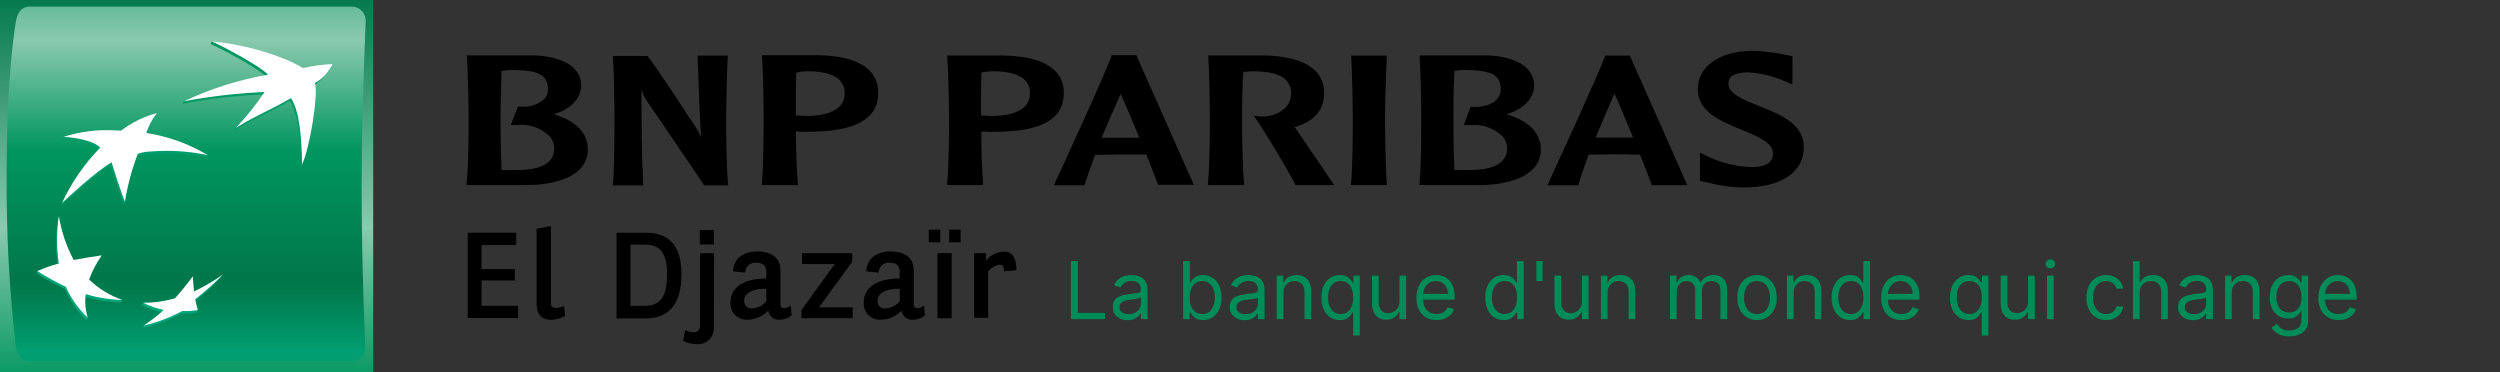 <svg width="376" height="56" viewBox="0 0 376 56" fill="none" xmlns="http://www.w3.org/2000/svg">
<rect x="0" y="0" width="376" height="56" fill="#333333" stroke="none"/>
<g clip-path="url(#clip0_39_104)">
<path d="M56.13 0H0V56.13H56.13V0Z" fill="url(#paint0_linear_39_104)"/>
<path d="M54.39 28.39C54.39 40.11 54.93 52.1 54.93 52.1C54.96 52.38 54.93 52.663 54.843 52.93C54.755 53.197 54.613 53.444 54.424 53.652C54.235 53.861 54.005 54.027 53.747 54.14C53.49 54.254 53.211 54.312 52.93 54.31H4.38C3.29 54.31 2.54 53.31 2.38 52.1C1.39 43.506 0.929 34.86 1 26.21C1 10.56 2.4 3.21 2.4 3.21C2.58 1.91 3.3 1 4.38 1H53C53.277 1.011 53.549 1.078 53.801 1.196C54.052 1.314 54.277 1.48 54.463 1.686C54.649 1.892 54.793 2.132 54.885 2.394C54.977 2.656 55.016 2.933 55 3.21C55 3.21 54.39 16.67 54.39 28.39Z" fill="url(#paint1_linear_39_104)"/>
<path d="M43.58 15.16C40.11 17.16 39.05 17.36 35.28 19.62L35.46 19.2C36.978 17.652 38.363 15.98 39.6 14.2C35.528 14.374 31.474 14.842 27.47 15.6V15.6L27.66 15.21C31.643 13.498 35.826 12.295 40.11 11.63C39.35 10.57 33.2 7.24 31.66 6.63L31.84 6.24C36.579 6.878 41.167 8.355 45.39 10.6C46.839 10.248 48.32 10.046 49.81 10C49.81 10 49.5 11.27 47.2 12.85C47.77 14.38 46.4 22.85 45.27 25.09C45.21 21.56 44.9 17.1 43.58 15.16Z" fill="url(#paint2_linear_39_104)"/>
<path d="M18.22 45.5L18.4 45.11C16.56 44.39 14.71 43.83 13.22 42.42C13.681 41.135 14.314 39.917 15.1 38.8V38.8L15.28 38.4C13.7 38.64 12.28 39.22 10.89 39.49C9.81 37.59 9.39 34.99 8.89 32.49L8.71 32.88C8.355 35.23 8.355 37.62 8.71 39.97V39.97C7.676 40.159 6.654 40.409 5.65 40.72L5.47 41.11C6.856 41.989 8.295 42.781 9.78 43.48V43.48C10.539 45.234 11.633 46.824 13 48.16L13.18 47.77C12.819 46.757 12.656 45.684 12.7 44.61V44.61C14.491 45.156 16.348 45.456 18.22 45.5V45.5Z" fill="url(#paint3_linear_39_104)"/>
<path d="M23.34 17.31C22.809 18.291 22.361 19.315 22 20.37H21.86C25.141 20.837 28.325 21.83 31.29 23.31L31.11 23.7C28.31 23.116 25.442 22.93 22.59 23.15V23.15C21.907 23.161 21.231 23.286 20.59 23.52C19.762 25.72 19.176 28.003 18.84 30.33L18.66 30.72C17.84 28.72 16.66 24.81 16.66 24.81C14.4 26.02 9.19 30.91 9.19 30.91C10.639 27.818 12.604 24.994 15 22.56V22.56C14 21.56 11.38 21.04 9.47 20.96L9.65 20.57C11.389 20.222 13.156 20.031 14.93 20V20C15.98 19.958 17.032 19.974 18.08 20.05V20.05C19.643 18.81 21.428 17.88 23.34 17.31V17.31Z" fill="url(#paint4_linear_39_104)"/>
<path d="M28.84 41.94C27.93 43.17 27.16 44.14 26.16 45.26C24.639 45.526 23.092 45.616 21.55 45.53L21.37 45.92C22.351 46.423 23.398 46.787 24.48 47V47C23.579 47.718 22.626 48.37 21.63 48.95L21.45 49.34C23.468 48.889 25.414 48.158 27.23 47.17V47.17C28.014 47.203 28.799 47.146 29.57 47V47L29.75 46.61C29.64 46.21 29.29 45.97 29.18 45.42C30.641 44.266 32.021 43.013 33.31 41.67V41.67L33.5 41.28C32.077 42.374 30.573 43.356 29 44.22V44.22C28.93 43.45 28.88 42.8 28.84 41.94Z" fill="url(#paint5_linear_39_104)"/>
<path d="M43.76 14.76C40.3 16.76 39.24 16.97 35.47 19.22C37.065 17.559 38.507 15.759 39.78 13.84C35.711 14.011 31.66 14.479 27.66 15.24V15.24C31.669 13.331 35.923 11.985 40.3 11.24C39.54 10.19 33.38 6.85 31.85 6.24C36.73 6.62 42.69 8.44 45.58 10.24C47.03 9.895 48.51 9.694 50 9.64V9.64C49.468 10.859 48.537 11.861 47.36 12.48V12.48C47.94 14.02 46.56 22.48 45.43 24.72C45.4 21.17 45.09 16.7 43.76 14.76Z" fill="white"/>
<path d="M18.4 45.11C16.532 44.458 14.827 43.411 13.4 42.04C13.867 40.752 14.503 39.532 15.29 38.41V38.41C13.67 38.65 12.48 38.83 11.08 39.1C9.987 37.045 9.234 34.826 8.85 32.53V32.53C8.496 34.883 8.496 37.277 8.85 39.63V39.63C7.741 39.92 6.657 40.302 5.61 40.77V40.77C6.991 41.643 8.424 42.431 9.9 43.13V43.13C10.683 44.88 11.801 46.459 13.19 47.78V47.78C12.845 46.63 12.742 45.421 12.89 44.23V44.23C14.678 44.772 16.532 45.068 18.4 45.11V45.11Z" fill="white"/>
<path d="M23.58 17C22.908 17.916 22.376 18.927 22 20V20C25.27 20.5 28.412 21.631 31.25 23.33V23.33C28.451 22.741 25.582 22.556 22.73 22.78V22.78C22.049 22.791 21.374 22.909 20.73 23.13V23.13C19.833 25.455 19.182 27.869 18.79 30.33V30.33C17.97 28.33 16.79 24.42 16.79 24.42C14.53 25.63 9.32 30.53 9.32 30.53C10.752 27.44 12.704 24.619 15.09 22.19V22.19C14.09 21.19 11.47 20.67 9.55 20.59C11.335 20.019 13.188 19.683 15.06 19.59V19.59C16.11 19.552 17.162 19.572 18.21 19.65V19.65C19.814 18.432 21.637 17.532 23.58 17V17Z" fill="white"/>
<path d="M29 41.55C28.16 42.702 27.262 43.81 26.31 44.87V44.87C24.754 45.324 23.14 45.547 21.52 45.53V45.53C22.502 46.032 23.548 46.396 24.63 46.61V46.61C23.701 47.477 22.697 48.26 21.63 48.95V48.95C23.649 48.496 25.594 47.762 27.41 46.77V46.77C28.196 46.811 28.984 46.764 29.76 46.63C29.592 46.096 29.459 45.551 29.36 45V45C30.825 43.866 32.209 42.629 33.5 41.3V41.3C32.139 42.271 30.693 43.118 29.18 43.83V43.83C29.1 43.06 29.06 42.41 29 41.55Z" fill="white"/>
<path d="M70.24 8.54C70.36 10.54 70.48 15.74 70.48 17.63C70.48 19.52 70.48 25.17 70.17 27.63V27.83H79.24C83.7 27.83 88.41 26.44 88.41 22.48C88.41 20 86.62 18.17 83.26 17.17C85.75 16.5 87.41 14.8 87.41 12.86C87.41 9.63 83.7 8.41 80.21 8.33H70.21L70.24 8.54ZM77.24 10.54C81.02 10.54 82.41 11.34 82.41 13.4C82.423 13.932 82.242 14.451 81.9 14.86C81.378 15.332 80.756 15.68 80.081 15.877C79.405 16.075 78.694 16.117 78 16H77.91L76.82 18.8H77.88C78.764 18.715 79.655 18.826 80.49 19.127C81.326 19.428 82.084 19.911 82.71 20.54C83.128 21.039 83.358 21.669 83.36 22.32C83.36 24.47 81.47 25.58 77.72 25.58C77.09 25.58 76.07 25.58 75.43 25.58C75.32 22.71 75.27 18.82 75.27 17.65C75.27 16.29 75.36 13.27 75.43 10.65C76.031 10.553 76.641 10.509 77.25 10.52L77.24 10.54Z" fill="black"/>
<path d="M109.33 8.36H104.92L105.1 13.28C105.18 15.71 105.27 18.21 105.44 20.64C104.946 19.53 104.31 18.488 103.55 17.54C103.55 17.47 98.96 10.42 97.37 8.41H92.19V8.59C92.35 10.59 92.42 15.79 92.42 17.68C92.42 19.57 92.42 25.22 92.18 27.68V27.88H96.74V27.68C96.48 22.92 96.48 18.12 96.48 13.46C96.71 14.226 97.076 14.944 97.56 15.58C97.62 15.71 105.48 27.15 105.86 27.8V27.88H109.51V27.68C109.23 25.18 109.21 19.37 109.21 17.68C109.21 15.99 109.33 10.68 109.45 8.59L109.51 8.41L109.33 8.36Z" fill="black"/>
<path d="M114.6 8.54C114.78 10.54 114.85 15.74 114.85 17.63C114.85 19.52 114.85 25.17 114.58 27.63V27.83H120V27.63C119.82 25.83 119.72 22.39 119.7 19.77L120.7 19.82H121.47C128.61 19.82 132.08 17.93 132.08 13.95C132.08 9.43 127.21 8.39 123.14 8.3H114.6V8.54ZM121.29 10.71C123.84 10.71 125.61 11.18 126.45 12.25C126.854 12.746 127.067 13.371 127.05 14.01C127.05 16.83 123.87 17.44 121.22 17.44L120.14 17.38H119.7C119.7 16.73 119.7 15.87 119.7 14.91C119.7 13.68 119.7 12.23 119.76 10.91C120.268 10.809 120.783 10.742 121.3 10.71H121.29Z" fill="black"/>
<path d="M142.46 8.54C142.63 10.54 142.73 15.74 142.73 17.63C142.73 19.52 142.73 25.17 142.43 27.63V27.83H147.86V27.63C147.69 25.83 147.59 22.39 147.59 19.77L148.59 19.82H149.38C156.46 19.87 160 18 160 14C160 9.48 155.1 8.44 151 8.35H142.47L142.46 8.54ZM149.14 10.71C151.69 10.71 153.46 11.18 154.32 12.25C154.723 12.746 154.933 13.371 154.91 14.01C154.91 16.83 151.74 17.44 149.12 17.44L148 17.38H147.55C147.55 16.73 147.55 15.86 147.55 14.91C147.55 13.67 147.55 12.23 147.6 10.91C148.108 10.806 148.622 10.74 149.14 10.71V10.71Z" fill="black"/>
<path d="M167.23 8.36H167.16V8.46C166.16 11.23 159.64 25.46 158.61 27.62L158.52 27.86H163.14V27.75C163.55 26.41 164.14 24.9 164.69 23.29L168.55 23.23H171.74H172.41C173.23 25.33 173.86 26.91 174.14 27.71L174.19 27.79H179.55L170.89 8.29H167.22L167.23 8.36ZM168.55 14.11C168.98 15.04 170.1 17.63 171.36 20.72H170.92H168.55H165.68C166.71 18.24 167.72 16 168.55 14.1V14.11Z" fill="black"/>
<path d="M181.73 8.54C181.88 10.54 181.96 15.74 181.96 17.63C181.96 19.52 181.96 25.17 181.66 27.63V27.83H187.12V27.63C186.83 25.11 186.81 19.32 186.81 17.63C186.81 16.27 186.81 13.25 186.99 10.81C187.4 10.81 187.99 10.72 188.46 10.72C190.99 10.72 192.77 11.19 193.61 12.26C194.011 12.756 194.217 13.382 194.19 14.02C194.19 16.27 192.09 17.41 190.13 17.52C189.746 17.537 189.36 17.517 188.98 17.46L188.6 17.4L188.81 17.76C190.75 20.59 193.65 25.48 194.81 27.76V27.84H200.64L200.49 27.58C200.25 27.25 196.49 21.66 194.84 19.27L194.7 19.13C197.7 18.23 199.14 16.56 199.14 13.99C199.14 9.5 194.27 8.43 190.14 8.34H181.64L181.73 8.54Z" fill="black"/>
<path d="M208.42 8.36H203.22V8.54C203.35 10.54 203.46 15.74 203.46 17.63C203.46 19.36 203.46 25.15 203.19 27.63V27.83H208.58V27.63C208.37 25.11 208.31 19.32 208.31 17.63C208.31 15.75 208.44 10.63 208.58 8.54V8.36H208.42Z" fill="black"/>
<path d="M213.51 8.54C213.67 10.54 213.76 15.74 213.76 17.63C213.76 19.52 213.76 25.17 213.49 27.63V27.83H222.57C227.01 27.83 231.74 26.44 231.74 22.48C231.74 20 229.94 18.17 226.56 17.17C229.05 16.5 230.73 14.8 230.73 12.86C230.73 9.63 227.01 8.41 223.55 8.33H213.55L213.51 8.54ZM220.51 10.54C224.32 10.54 225.71 11.34 225.71 13.4C225.725 13.934 225.54 14.455 225.19 14.86C224.5 15.73 223.04 16.18 221.25 16.07H221.16L220.16 18.82H221.16C222.043 18.729 222.935 18.835 223.772 19.131C224.609 19.427 225.37 19.905 226 20.53C226.434 21.021 226.673 21.654 226.67 22.31C226.67 24.46 224.77 25.57 221.01 25.57C220.41 25.57 219.39 25.57 218.75 25.57C218.59 22.7 218.59 18.81 218.59 17.64C218.59 16.28 218.59 13.26 218.75 10.64C219.332 10.547 219.921 10.507 220.51 10.52V10.54Z" fill="black"/>
<path d="M245.05 8.36H241.4V8.45C240.31 11.45 233.4 26.37 232.85 27.6L232.75 27.86H237.4V27.74C237.79 26.4 238.33 24.9 238.93 23.26L242.77 23.2L245.97 23.25H246.65C247.49 25.34 248.11 26.94 248.39 27.73V27.85H253.77L245.12 8.35L245.05 8.36ZM242.81 14.09C243.25 15 244.36 17.59 245.62 20.69H245.19H242.81L240 20.7C241 18.21 242 16 242.81 14.09Z" fill="black"/>
<path d="M255.34 13.4C255.34 16.83 258.77 18.2 261.81 19.47C264.17 20.42 266.65 21.41 266.65 23.04C266.684 23.474 266.547 23.904 266.27 24.24C265.7 24.91 264.55 25.24 262.72 25.09C260.58 24.926 258.491 24.349 256.57 23.39L255.67 22.96V27.2L256.28 27.35L256.64 27.41C258.436 27.891 260.282 28.159 262.14 28.21C267.87 28.21 271.29 25.92 271.29 22.15C271.29 18.6 267.76 17.22 264.64 15.98C262.34 15.05 259.96 14.13 259.96 12.61C259.96 12.17 259.96 10.89 262.96 10.89C264.867 11.001 266.737 11.458 268.48 12.24L269.58 12.7V8.44L268.49 8.24C266.887 7.883 265.252 7.686 263.61 7.65C258.64 7.65 255.34 10 255.34 13.4Z" fill="black"/>
<path d="M77.64 35V36.84H72.43V40.47H77.43V42.18H72.43V46H77.92V47.84H70.34V35H77.64Z" fill="black"/>
<path d="M82.86 34V45.57C82.845 45.669 82.854 45.77 82.885 45.865C82.915 45.96 82.968 46.046 83.037 46.118C83.107 46.189 83.192 46.244 83.286 46.277C83.38 46.311 83.481 46.322 83.58 46.31C84.016 46.314 84.446 46.208 84.83 46L85 47.51C84.345 47.885 83.605 48.088 82.85 48.1C81.13 48.1 80.7 46.9 80.7 45.61V34.41L82.86 34Z" fill="black"/>
<path d="M97.08 35C100.6 35 102.49 36.86 102.49 41.26C102.49 46.01 100.38 47.89 97.02 47.89H92.73V35H97.08ZM94.82 46H96.95C99.04 46 100.33 45 100.33 41.23C100.33 37.8 99.09 36.79 96.95 36.79H94.82V46Z" fill="black"/>
<path d="M107.36 49.35C107.366 49.687 107.3 50.022 107.167 50.332C107.034 50.642 106.837 50.92 106.588 51.148C106.34 51.376 106.045 51.548 105.725 51.654C105.405 51.759 105.065 51.795 104.73 51.76C104.033 51.755 103.347 51.584 102.73 51.26L103.06 49.66C103.443 49.84 103.857 49.945 104.28 49.97C104.415 49.986 104.552 49.971 104.681 49.927C104.81 49.882 104.926 49.809 105.023 49.713C105.119 49.616 105.192 49.499 105.237 49.371C105.281 49.242 105.296 49.105 105.28 48.97V38.08H107.39L107.36 49.35ZM107.36 34.6V36.77H105.25V34.6H107.36Z" fill="black"/>
<path d="M115.26 40.8C115.26 39.88 114.62 39.51 113.75 39.51C113.54 39.486 113.328 39.507 113.127 39.571C112.927 39.635 112.742 39.741 112.585 39.882C112.428 40.022 112.303 40.195 112.217 40.388C112.132 40.581 112.089 40.789 112.09 41L110.24 40.81C110.3 38.81 111.96 37.81 113.89 37.81C116.02 37.81 117.37 38.81 117.37 40.59V45.69C117.37 46.15 117.6 46.35 117.93 46.35C118.296 46.327 118.645 46.19 118.93 45.96L119.06 47.42C118.569 47.854 117.935 48.089 117.28 48.08C117.076 48.104 116.87 48.087 116.673 48.03C116.476 47.973 116.292 47.878 116.132 47.749C115.972 47.621 115.839 47.462 115.741 47.282C115.643 47.102 115.581 46.904 115.56 46.7C115.161 47.127 114.679 47.469 114.145 47.706C113.611 47.943 113.034 48.07 112.45 48.08C112.101 48.104 111.751 48.053 111.424 47.929C111.097 47.806 110.8 47.613 110.554 47.364C110.308 47.115 110.119 46.817 109.999 46.488C109.879 46.159 109.832 45.809 109.86 45.46C109.86 42.98 112.28 41.87 115.25 41.89L115.26 40.8ZM115.26 43.43C113.35 43.37 111.93 44.02 111.93 45.21C111.912 45.371 111.931 45.534 111.985 45.687C112.039 45.84 112.128 45.978 112.243 46.092C112.359 46.205 112.499 46.291 112.652 46.343C112.806 46.395 112.969 46.411 113.13 46.39C113.538 46.363 113.937 46.254 114.303 46.07C114.669 45.886 114.994 45.631 115.26 45.32V43.43Z" fill="black"/>
<path d="M128.18 38.08V39.35L123.18 46.22H128.25V47.86H120.54V46.64L125.54 39.72H120.63V38.08H128.18Z" fill="black"/>
<path d="M135.32 40.8C135.32 39.88 134.68 39.51 133.81 39.51C133.601 39.486 133.388 39.507 133.187 39.571C132.987 39.635 132.802 39.741 132.645 39.882C132.488 40.022 132.363 40.195 132.277 40.388C132.192 40.581 132.149 40.789 132.15 41L130.29 40.81C130.35 38.81 132.01 37.81 133.94 37.81C136.07 37.81 137.42 38.81 137.42 40.59V45.69C137.42 46.15 137.65 46.35 137.98 46.35C138.346 46.327 138.695 46.19 138.98 45.96L139.11 47.42C138.62 47.854 137.985 48.089 137.33 48.08C137.126 48.104 136.92 48.087 136.723 48.03C136.526 47.973 136.342 47.878 136.182 47.749C136.022 47.621 135.889 47.462 135.791 47.282C135.693 47.102 135.631 46.904 135.61 46.7C135.211 47.127 134.729 47.469 134.195 47.706C133.661 47.943 133.084 48.07 132.5 48.08C132.151 48.104 131.801 48.053 131.474 47.929C131.147 47.806 130.85 47.613 130.604 47.364C130.358 47.115 130.169 46.817 130.049 46.488C129.929 46.159 129.882 45.809 129.91 45.46C129.91 42.98 132.33 41.87 135.3 41.89L135.32 40.8ZM135.32 43.43C133.41 43.37 131.99 44.02 131.99 45.21C131.972 45.371 131.991 45.534 132.045 45.687C132.099 45.84 132.188 45.978 132.303 46.092C132.419 46.205 132.559 46.291 132.712 46.343C132.866 46.395 133.029 46.411 133.19 46.39C133.598 46.363 133.997 46.254 134.363 46.07C134.729 45.886 135.054 45.631 135.32 45.32V43.43Z" fill="black"/>
<path d="M141.41 34.54V36.44H139.69V34.54H141.41ZM143.13 38.08V47.86H141V38.08H143.13ZM144.48 34.54V36.44H142.76V34.54H144.48Z" fill="black"/>
<path d="M148.31 38.08V39.2C148.63 38.788 149.037 38.453 149.502 38.218C149.967 37.982 150.479 37.853 151 37.84C152.53 37.84 152.87 39.2 152.87 40.64L151 40.8C151 40.21 150.92 39.8 150.34 39.8C149.672 39.934 149.067 40.285 148.62 40.8V47.8H146.51V38.08H148.31Z" fill="black"/>
<path d="M161.057 48V39.273H162.114V47.062H166.17V48H161.057ZM169.597 48.153C169.182 48.153 168.805 48.075 168.467 47.919C168.129 47.76 167.861 47.531 167.662 47.233C167.463 46.932 167.364 46.568 167.364 46.142C167.364 45.767 167.438 45.463 167.585 45.23C167.733 44.994 167.93 44.81 168.178 44.676C168.425 44.543 168.697 44.443 168.996 44.378C169.297 44.31 169.599 44.256 169.903 44.216C170.301 44.165 170.624 44.126 170.871 44.101C171.121 44.072 171.303 44.026 171.416 43.96C171.533 43.895 171.591 43.781 171.591 43.619V43.585C171.591 43.165 171.476 42.838 171.246 42.605C171.018 42.372 170.673 42.256 170.21 42.256C169.73 42.256 169.354 42.361 169.081 42.571C168.808 42.781 168.616 43.006 168.506 43.244L167.551 42.903C167.722 42.506 167.949 42.196 168.233 41.974C168.52 41.75 168.832 41.594 169.17 41.506C169.511 41.415 169.847 41.369 170.176 41.369C170.386 41.369 170.628 41.395 170.901 41.446C171.176 41.494 171.442 41.595 171.697 41.749C171.956 41.902 172.17 42.133 172.341 42.443C172.511 42.753 172.597 43.168 172.597 43.688V48H171.591V47.114H171.54C171.472 47.256 171.358 47.408 171.199 47.57C171.04 47.731 170.828 47.869 170.564 47.983C170.3 48.097 169.977 48.153 169.597 48.153ZM169.75 47.25C170.148 47.25 170.483 47.172 170.756 47.016C171.031 46.859 171.239 46.658 171.378 46.41C171.52 46.163 171.591 45.903 171.591 45.631V44.71C171.548 44.761 171.455 44.808 171.31 44.851C171.168 44.891 171.003 44.926 170.815 44.957C170.631 44.986 170.45 45.011 170.274 45.034C170.101 45.054 169.96 45.071 169.852 45.085C169.591 45.119 169.347 45.175 169.119 45.251C168.895 45.325 168.713 45.438 168.574 45.588C168.438 45.736 168.369 45.938 168.369 46.193C168.369 46.543 168.499 46.807 168.757 46.986C169.018 47.162 169.349 47.25 169.75 47.25ZM177.944 48V39.273H178.949V42.494H179.034C179.108 42.381 179.211 42.236 179.341 42.06C179.475 41.881 179.665 41.722 179.912 41.582C180.162 41.44 180.5 41.369 180.926 41.369C181.478 41.369 181.963 41.507 182.384 41.783C182.804 42.058 183.132 42.449 183.368 42.955C183.604 43.46 183.722 44.057 183.722 44.744C183.722 45.438 183.604 46.038 183.368 46.547C183.132 47.053 182.806 47.445 182.388 47.723C181.971 47.999 181.489 48.136 180.944 48.136C180.523 48.136 180.186 48.067 179.934 47.928C179.681 47.785 179.486 47.625 179.35 47.446C179.213 47.264 179.108 47.114 179.034 46.994H178.915V48H177.944ZM178.932 44.727C178.932 45.222 179.005 45.658 179.15 46.035C179.294 46.41 179.506 46.705 179.784 46.918C180.063 47.128 180.404 47.233 180.807 47.233C181.228 47.233 181.578 47.122 181.86 46.901C182.144 46.676 182.357 46.375 182.499 45.997C182.644 45.617 182.716 45.193 182.716 44.727C182.716 44.267 182.645 43.852 182.503 43.483C182.364 43.111 182.152 42.817 181.868 42.601C181.587 42.382 181.233 42.273 180.807 42.273C180.398 42.273 180.054 42.376 179.776 42.584C179.498 42.788 179.287 43.075 179.145 43.445C179.003 43.811 178.932 44.239 178.932 44.727ZM187.186 48.153C186.772 48.153 186.395 48.075 186.057 47.919C185.719 47.76 185.451 47.531 185.252 47.233C185.053 46.932 184.953 46.568 184.953 46.142C184.953 45.767 185.027 45.463 185.175 45.23C185.323 44.994 185.52 44.81 185.767 44.676C186.015 44.543 186.287 44.443 186.586 44.378C186.887 44.31 187.189 44.256 187.493 44.216C187.891 44.165 188.213 44.126 188.461 44.101C188.711 44.072 188.892 44.026 189.006 43.96C189.123 43.895 189.181 43.781 189.181 43.619V43.585C189.181 43.165 189.066 42.838 188.836 42.605C188.608 42.372 188.263 42.256 187.8 42.256C187.32 42.256 186.944 42.361 186.671 42.571C186.398 42.781 186.206 43.006 186.096 43.244L185.141 42.903C185.311 42.506 185.539 42.196 185.823 41.974C186.11 41.75 186.422 41.594 186.76 41.506C187.101 41.415 187.436 41.369 187.766 41.369C187.976 41.369 188.218 41.395 188.49 41.446C188.766 41.494 189.032 41.595 189.287 41.749C189.546 41.902 189.76 42.133 189.931 42.443C190.101 42.753 190.186 43.168 190.186 43.688V48H189.181V47.114H189.13C189.061 47.256 188.948 47.408 188.789 47.57C188.63 47.731 188.418 47.869 188.154 47.983C187.89 48.097 187.567 48.153 187.186 48.153ZM187.34 47.25C187.738 47.25 188.073 47.172 188.346 47.016C188.621 46.859 188.828 46.658 188.968 46.41C189.11 46.163 189.181 45.903 189.181 45.631V44.71C189.138 44.761 189.044 44.808 188.9 44.851C188.757 44.891 188.593 44.926 188.405 44.957C188.221 44.986 188.04 45.011 187.864 45.034C187.691 45.054 187.55 45.071 187.442 45.085C187.181 45.119 186.936 45.175 186.709 45.251C186.485 45.325 186.303 45.438 186.164 45.588C186.027 45.736 185.959 45.938 185.959 46.193C185.959 46.543 186.088 46.807 186.347 46.986C186.608 47.162 186.939 47.25 187.34 47.25ZM193.028 44.062V48H192.022V41.455H192.994V42.477H193.079C193.232 42.145 193.465 41.878 193.778 41.676C194.09 41.472 194.494 41.369 194.988 41.369C195.431 41.369 195.819 41.46 196.151 41.642C196.484 41.821 196.742 42.094 196.927 42.46C197.112 42.824 197.204 43.284 197.204 43.841V48H196.198V43.909C196.198 43.395 196.065 42.994 195.798 42.707C195.531 42.418 195.164 42.273 194.698 42.273C194.377 42.273 194.09 42.342 193.837 42.481C193.587 42.621 193.39 42.824 193.245 43.091C193.1 43.358 193.028 43.682 193.028 44.062ZM203.507 50.455V46.994H203.422C203.348 47.114 203.243 47.264 203.107 47.446C202.971 47.625 202.776 47.785 202.523 47.928C202.27 48.067 201.934 48.136 201.513 48.136C200.968 48.136 200.486 47.999 200.069 47.723C199.651 47.445 199.324 47.053 199.088 46.547C198.853 46.038 198.735 45.438 198.735 44.744C198.735 44.057 198.853 43.46 199.088 42.955C199.324 42.449 199.652 42.058 200.073 41.783C200.493 41.507 200.979 41.369 201.53 41.369C201.956 41.369 202.293 41.44 202.54 41.582C202.79 41.722 202.98 41.881 203.111 42.06C203.245 42.236 203.348 42.381 203.422 42.494H203.542V41.455H204.513V50.455H203.507ZM201.65 47.233C202.053 47.233 202.394 47.128 202.672 46.918C202.951 46.705 203.162 46.41 203.307 46.035C203.452 45.658 203.525 45.222 203.525 44.727C203.525 44.239 203.453 43.811 203.311 43.445C203.169 43.075 202.959 42.788 202.681 42.584C202.402 42.376 202.059 42.273 201.65 42.273C201.223 42.273 200.868 42.382 200.584 42.601C200.303 42.817 200.091 43.111 199.949 43.483C199.81 43.852 199.74 44.267 199.74 44.727C199.74 45.193 199.811 45.617 199.953 45.997C200.098 46.375 200.311 46.676 200.593 46.901C200.877 47.122 201.229 47.233 201.65 47.233ZM210.479 45.324V41.455H211.485V48H210.479V46.892H210.411C210.257 47.224 210.019 47.507 209.695 47.74C209.371 47.97 208.962 48.085 208.468 48.085C208.059 48.085 207.695 47.996 207.377 47.817C207.059 47.635 206.809 47.362 206.627 46.999C206.445 46.632 206.354 46.17 206.354 45.614V41.455H207.36V45.545C207.36 46.023 207.493 46.403 207.76 46.688C208.03 46.972 208.374 47.114 208.792 47.114C209.042 47.114 209.296 47.05 209.554 46.922C209.816 46.794 210.034 46.598 210.211 46.334C210.39 46.07 210.479 45.733 210.479 45.324ZM216.071 48.136C215.44 48.136 214.896 47.997 214.439 47.719C213.984 47.438 213.634 47.045 213.386 46.543C213.142 46.037 213.02 45.449 213.02 44.778C213.02 44.108 213.142 43.517 213.386 43.006C213.634 42.492 213.977 42.091 214.418 41.804C214.861 41.514 215.378 41.369 215.969 41.369C216.31 41.369 216.646 41.426 216.979 41.54C217.311 41.653 217.614 41.838 217.886 42.094C218.159 42.347 218.376 42.682 218.538 43.099C218.7 43.517 218.781 44.031 218.781 44.642V45.068H213.736V44.199H217.759C217.759 43.83 217.685 43.5 217.537 43.21C217.392 42.92 217.185 42.692 216.915 42.524C216.648 42.356 216.332 42.273 215.969 42.273C215.568 42.273 215.222 42.372 214.929 42.571C214.639 42.767 214.416 43.023 214.26 43.338C214.104 43.653 214.026 43.992 214.026 44.352V44.932C214.026 45.426 214.111 45.845 214.281 46.189C214.455 46.53 214.695 46.79 215.001 46.969C215.308 47.145 215.665 47.233 216.071 47.233C216.335 47.233 216.574 47.196 216.787 47.122C217.003 47.045 217.189 46.932 217.345 46.781C217.501 46.628 217.622 46.438 217.707 46.21L218.679 46.483C218.577 46.812 218.405 47.102 218.163 47.352C217.922 47.599 217.624 47.793 217.268 47.932C216.913 48.068 216.514 48.136 216.071 48.136ZM226.158 48.136C225.612 48.136 225.131 47.999 224.713 47.723C224.295 47.445 223.969 47.053 223.733 46.547C223.497 46.038 223.379 45.438 223.379 44.744C223.379 44.057 223.497 43.46 223.733 42.955C223.969 42.449 224.297 42.058 224.717 41.783C225.138 41.507 225.624 41.369 226.175 41.369C226.601 41.369 226.938 41.44 227.185 41.582C227.435 41.722 227.625 41.881 227.756 42.06C227.889 42.236 227.993 42.381 228.067 42.494H228.152V39.273H229.158V48H228.186V46.994H228.067C227.993 47.114 227.888 47.264 227.751 47.446C227.615 47.625 227.42 47.785 227.168 47.928C226.915 48.067 226.578 48.136 226.158 48.136ZM226.294 47.233C226.697 47.233 227.038 47.128 227.317 46.918C227.595 46.705 227.807 46.41 227.952 46.035C228.097 45.658 228.169 45.222 228.169 44.727C228.169 44.239 228.098 43.811 227.956 43.445C227.814 43.075 227.604 42.788 227.325 42.584C227.047 42.376 226.703 42.273 226.294 42.273C225.868 42.273 225.513 42.382 225.229 42.601C224.947 42.817 224.736 43.111 224.594 43.483C224.455 43.852 224.385 44.267 224.385 44.727C224.385 45.193 224.456 45.617 224.598 45.997C224.743 46.375 224.956 46.676 225.237 46.901C225.521 47.122 225.874 47.233 226.294 47.233ZM232.009 39.273V42.273H231.071V39.273H232.009ZM237.924 45.324V41.455H238.93V48H237.924V46.892H237.856C237.703 47.224 237.464 47.507 237.14 47.74C236.816 47.97 236.407 48.085 235.913 48.085C235.504 48.085 235.14 47.996 234.822 47.817C234.504 47.635 234.254 47.362 234.072 46.999C233.89 46.632 233.799 46.17 233.799 45.614V41.455H234.805V45.545C234.805 46.023 234.939 46.403 235.206 46.688C235.475 46.972 235.819 47.114 236.237 47.114C236.487 47.114 236.741 47.05 237 46.922C237.261 46.794 237.48 46.598 237.656 46.334C237.835 46.07 237.924 45.733 237.924 45.324ZM241.778 44.062V48H240.772V41.455H241.744V42.477H241.829C241.982 42.145 242.215 41.878 242.528 41.676C242.84 41.472 243.244 41.369 243.738 41.369C244.181 41.369 244.569 41.46 244.901 41.642C245.234 41.821 245.492 42.094 245.677 42.46C245.862 42.824 245.954 43.284 245.954 43.841V48H244.948V43.909C244.948 43.395 244.815 42.994 244.548 42.707C244.281 42.418 243.914 42.273 243.448 42.273C243.127 42.273 242.84 42.342 242.587 42.481C242.337 42.621 242.14 42.824 241.995 43.091C241.85 43.358 241.778 43.682 241.778 44.062ZM251.167 48V41.455H252.138V42.477H252.223C252.36 42.128 252.58 41.856 252.884 41.663C253.188 41.467 253.553 41.369 253.979 41.369C254.411 41.369 254.77 41.467 255.057 41.663C255.347 41.856 255.573 42.128 255.735 42.477H255.803C255.971 42.139 256.222 41.871 256.557 41.672C256.892 41.47 257.294 41.369 257.763 41.369C258.348 41.369 258.827 41.553 259.199 41.919C259.571 42.283 259.757 42.849 259.757 43.619V48H258.752V43.619C258.752 43.136 258.62 42.791 258.355 42.584C258.091 42.376 257.78 42.273 257.422 42.273C256.962 42.273 256.605 42.412 256.353 42.69C256.1 42.966 255.973 43.315 255.973 43.739V48H254.951V43.517C254.951 43.145 254.83 42.845 254.588 42.618C254.347 42.388 254.036 42.273 253.655 42.273C253.394 42.273 253.15 42.342 252.922 42.481C252.698 42.621 252.516 42.814 252.377 43.061C252.24 43.305 252.172 43.588 252.172 43.909V48H251.167ZM264.255 48.136C263.664 48.136 263.146 47.996 262.7 47.715C262.257 47.433 261.91 47.04 261.66 46.534C261.413 46.028 261.289 45.438 261.289 44.761C261.289 44.08 261.413 43.484 261.66 42.976C261.91 42.467 262.257 42.072 262.7 41.791C263.146 41.51 263.664 41.369 264.255 41.369C264.846 41.369 265.363 41.51 265.806 41.791C266.252 42.072 266.599 42.467 266.846 42.976C267.096 43.484 267.221 44.08 267.221 44.761C267.221 45.438 267.096 46.028 266.846 46.534C266.599 47.04 266.252 47.433 265.806 47.715C265.363 47.996 264.846 48.136 264.255 48.136ZM264.255 47.233C264.704 47.233 265.074 47.118 265.363 46.888C265.653 46.658 265.868 46.355 266.007 45.98C266.146 45.605 266.216 45.199 266.216 44.761C266.216 44.324 266.146 43.916 266.007 43.538C265.868 43.16 265.653 42.855 265.363 42.622C265.074 42.389 264.704 42.273 264.255 42.273C263.806 42.273 263.437 42.389 263.147 42.622C262.858 42.855 262.643 43.16 262.504 43.538C262.365 43.916 262.295 44.324 262.295 44.761C262.295 45.199 262.365 45.605 262.504 45.98C262.643 46.355 262.858 46.658 263.147 46.888C263.437 47.118 263.806 47.233 264.255 47.233ZM269.762 44.062V48H268.756V41.455H269.728V42.477H269.813C269.967 42.145 270.2 41.878 270.512 41.676C270.825 41.472 271.228 41.369 271.722 41.369C272.165 41.369 272.553 41.46 272.886 41.642C273.218 41.821 273.477 42.094 273.661 42.46C273.846 42.824 273.938 43.284 273.938 43.841V48H272.933V43.909C272.933 43.395 272.799 42.994 272.532 42.707C272.265 42.418 271.898 42.273 271.433 42.273C271.112 42.273 270.825 42.342 270.572 42.481C270.322 42.621 270.124 42.824 269.979 43.091C269.835 43.358 269.762 43.682 269.762 44.062ZM278.248 48.136C277.702 48.136 277.221 47.999 276.803 47.723C276.385 47.445 276.059 47.053 275.823 46.547C275.587 46.038 275.469 45.438 275.469 44.744C275.469 44.057 275.587 43.46 275.823 42.955C276.059 42.449 276.387 42.058 276.807 41.783C277.228 41.507 277.713 41.369 278.265 41.369C278.691 41.369 279.027 41.44 279.275 41.582C279.525 41.722 279.715 41.881 279.846 42.06C279.979 42.236 280.083 42.381 280.157 42.494H280.242V39.273H281.248V48H280.276V46.994H280.157C280.083 47.114 279.978 47.264 279.841 47.446C279.705 47.625 279.51 47.785 279.257 47.928C279.005 48.067 278.668 48.136 278.248 48.136ZM278.384 47.233C278.787 47.233 279.128 47.128 279.407 46.918C279.685 46.705 279.897 46.41 280.042 46.035C280.186 45.658 280.259 45.222 280.259 44.727C280.259 44.239 280.188 43.811 280.046 43.445C279.904 43.075 279.694 42.788 279.415 42.584C279.137 42.376 278.793 42.273 278.384 42.273C277.958 42.273 277.603 42.382 277.319 42.601C277.037 42.817 276.826 43.111 276.684 43.483C276.544 43.852 276.475 44.267 276.475 44.727C276.475 45.193 276.546 45.617 276.688 45.997C276.833 46.375 277.046 46.676 277.327 46.901C277.611 47.122 277.963 47.233 278.384 47.233ZM285.973 48.136C285.343 48.136 284.799 47.997 284.341 47.719C283.887 47.438 283.536 47.045 283.289 46.543C283.044 46.037 282.922 45.449 282.922 44.778C282.922 44.108 283.044 43.517 283.289 43.006C283.536 42.492 283.88 42.091 284.32 41.804C284.763 41.514 285.28 41.369 285.871 41.369C286.212 41.369 286.549 41.426 286.881 41.54C287.213 41.653 287.516 41.838 287.789 42.094C288.061 42.347 288.279 42.682 288.441 43.099C288.603 43.517 288.684 44.031 288.684 44.642V45.068H283.638V44.199H287.661C287.661 43.83 287.587 43.5 287.439 43.21C287.294 42.92 287.087 42.692 286.817 42.524C286.55 42.356 286.235 42.273 285.871 42.273C285.471 42.273 285.124 42.372 284.831 42.571C284.542 42.767 284.319 43.023 284.162 43.338C284.006 43.653 283.928 43.992 283.928 44.352V44.932C283.928 45.426 284.013 45.845 284.184 46.189C284.357 46.53 284.597 46.79 284.904 46.969C285.211 47.145 285.567 47.233 285.973 47.233C286.238 47.233 286.476 47.196 286.689 47.122C286.905 47.045 287.091 46.932 287.248 46.781C287.404 46.628 287.525 46.438 287.61 46.21L288.581 46.483C288.479 46.812 288.307 47.102 288.066 47.352C287.824 47.599 287.526 47.793 287.171 47.932C286.816 48.068 286.417 48.136 285.973 48.136ZM298.054 50.455V46.994H297.969C297.895 47.114 297.79 47.264 297.654 47.446C297.517 47.625 297.323 47.785 297.07 47.928C296.817 48.067 296.48 48.136 296.06 48.136C295.515 48.136 295.033 47.999 294.615 47.723C294.198 47.445 293.871 47.053 293.635 46.547C293.4 46.038 293.282 45.438 293.282 44.744C293.282 44.057 293.4 43.46 293.635 42.955C293.871 42.449 294.199 42.058 294.62 41.783C295.04 41.507 295.526 41.369 296.077 41.369C296.503 41.369 296.84 41.44 297.087 41.582C297.337 41.722 297.527 41.881 297.658 42.06C297.792 42.236 297.895 42.381 297.969 42.494H298.088V41.455H299.06V50.455H298.054ZM296.196 47.233C296.6 47.233 296.941 47.128 297.219 46.918C297.498 46.705 297.709 46.41 297.854 46.035C297.999 45.658 298.071 45.222 298.071 44.727C298.071 44.239 298 43.811 297.858 43.445C297.716 43.075 297.506 42.788 297.228 42.584C296.949 42.376 296.605 42.273 296.196 42.273C295.77 42.273 295.415 42.382 295.131 42.601C294.85 42.817 294.638 43.111 294.496 43.483C294.357 43.852 294.287 44.267 294.287 44.727C294.287 45.193 294.358 45.617 294.5 45.997C294.645 46.375 294.858 46.676 295.14 46.901C295.424 47.122 295.776 47.233 296.196 47.233ZM305.026 45.324V41.455H306.032V48H305.026V46.892H304.958C304.804 47.224 304.566 47.507 304.242 47.74C303.918 47.97 303.509 48.085 303.015 48.085C302.605 48.085 302.242 47.996 301.924 47.817C301.605 47.635 301.355 47.362 301.174 46.999C300.992 46.632 300.901 46.17 300.901 45.614V41.455H301.907V45.545C301.907 46.023 302.04 46.403 302.307 46.688C302.577 46.972 302.921 47.114 303.338 47.114C303.588 47.114 303.843 47.05 304.101 46.922C304.363 46.794 304.581 46.598 304.757 46.334C304.936 46.07 305.026 45.733 305.026 45.324ZM307.874 48V41.455H308.879V48H307.874ZM308.385 40.364C308.189 40.364 308.02 40.297 307.878 40.163C307.739 40.03 307.669 39.869 307.669 39.682C307.669 39.494 307.739 39.334 307.878 39.2C308.02 39.067 308.189 39 308.385 39C308.581 39 308.749 39.067 308.888 39.2C309.03 39.334 309.101 39.494 309.101 39.682C309.101 39.869 309.03 40.03 308.888 40.163C308.749 40.297 308.581 40.364 308.385 40.364ZM316.755 48.136C316.142 48.136 315.613 47.992 315.17 47.702C314.727 47.412 314.386 47.013 314.147 46.504C313.909 45.996 313.789 45.415 313.789 44.761C313.789 44.097 313.912 43.51 314.156 43.001C314.403 42.49 314.747 42.091 315.187 41.804C315.63 41.514 316.147 41.369 316.738 41.369C317.199 41.369 317.613 41.455 317.983 41.625C318.352 41.795 318.654 42.034 318.89 42.341C319.126 42.648 319.272 43.006 319.329 43.415H318.324C318.247 43.117 318.076 42.852 317.812 42.622C317.551 42.389 317.199 42.273 316.755 42.273C316.363 42.273 316.02 42.375 315.724 42.58C315.431 42.781 315.203 43.067 315.038 43.436C314.876 43.803 314.795 44.233 314.795 44.727C314.795 45.233 314.875 45.673 315.034 46.048C315.196 46.423 315.423 46.715 315.716 46.922C316.011 47.129 316.358 47.233 316.755 47.233C317.017 47.233 317.254 47.188 317.467 47.097C317.68 47.006 317.86 46.875 318.008 46.705C318.156 46.534 318.261 46.33 318.324 46.091H319.329C319.272 46.477 319.132 46.825 318.907 47.135C318.686 47.442 318.392 47.686 318.025 47.868C317.662 48.047 317.238 48.136 316.755 48.136ZM321.805 44.062V48H320.799V39.273H321.805V42.477H321.89C322.044 42.139 322.274 41.871 322.581 41.672C322.89 41.47 323.302 41.369 323.816 41.369C324.262 41.369 324.653 41.459 324.988 41.638C325.324 41.814 325.583 42.085 325.768 42.452C325.956 42.815 326.049 43.278 326.049 43.841V48H325.044V43.909C325.044 43.389 324.909 42.987 324.639 42.703C324.372 42.416 324.001 42.273 323.527 42.273C323.197 42.273 322.902 42.342 322.64 42.481C322.382 42.621 322.177 42.824 322.027 43.091C321.879 43.358 321.805 43.682 321.805 44.062ZM329.815 48.153C329.401 48.153 329.024 48.075 328.686 47.919C328.348 47.76 328.08 47.531 327.881 47.233C327.682 46.932 327.582 46.568 327.582 46.142C327.582 45.767 327.656 45.463 327.804 45.23C327.952 44.994 328.149 44.81 328.396 44.676C328.643 44.543 328.916 44.443 329.214 44.378C329.516 44.31 329.818 44.256 330.122 44.216C330.52 44.165 330.842 44.126 331.089 44.101C331.339 44.072 331.521 44.026 331.635 43.96C331.751 43.895 331.81 43.781 331.81 43.619V43.585C331.81 43.165 331.695 42.838 331.464 42.605C331.237 42.372 330.892 42.256 330.429 42.256C329.949 42.256 329.572 42.361 329.3 42.571C329.027 42.781 328.835 43.006 328.724 43.244L327.77 42.903C327.94 42.506 328.168 42.196 328.452 41.974C328.739 41.75 329.051 41.594 329.389 41.506C329.73 41.415 330.065 41.369 330.395 41.369C330.605 41.369 330.847 41.395 331.119 41.446C331.395 41.494 331.661 41.595 331.916 41.749C332.175 41.902 332.389 42.133 332.56 42.443C332.73 42.753 332.815 43.168 332.815 43.688V48H331.81V47.114H331.759C331.69 47.256 331.577 47.408 331.418 47.57C331.259 47.731 331.047 47.869 330.783 47.983C330.518 48.097 330.196 48.153 329.815 48.153ZM329.969 47.25C330.366 47.25 330.702 47.172 330.974 47.016C331.25 46.859 331.457 46.658 331.597 46.41C331.739 46.163 331.81 45.903 331.81 45.631V44.71C331.767 44.761 331.673 44.808 331.528 44.851C331.386 44.891 331.222 44.926 331.034 44.957C330.849 44.986 330.669 45.011 330.493 45.034C330.32 45.054 330.179 45.071 330.071 45.085C329.81 45.119 329.565 45.175 329.338 45.251C329.114 45.325 328.932 45.438 328.793 45.588C328.656 45.736 328.588 45.938 328.588 46.193C328.588 46.543 328.717 46.807 328.976 46.986C329.237 47.162 329.568 47.25 329.969 47.25ZM335.657 44.062V48H334.651V41.455H335.623V42.477H335.708C335.861 42.145 336.094 41.878 336.407 41.676C336.719 41.472 337.123 41.369 337.617 41.369C338.06 41.369 338.448 41.46 338.78 41.642C339.113 41.821 339.371 42.094 339.556 42.46C339.74 42.824 339.833 43.284 339.833 43.841V48H338.827V43.909C338.827 43.395 338.694 42.994 338.426 42.707C338.159 42.418 337.793 42.273 337.327 42.273C337.006 42.273 336.719 42.342 336.466 42.481C336.216 42.621 336.019 42.824 335.874 43.091C335.729 43.358 335.657 43.682 335.657 44.062ZM344.312 50.591C343.827 50.591 343.409 50.528 343.06 50.403C342.71 50.281 342.419 50.119 342.186 49.918C341.956 49.719 341.773 49.506 341.636 49.278L342.438 48.716C342.528 48.835 342.643 48.972 342.783 49.125C342.922 49.281 343.112 49.416 343.354 49.53C343.598 49.646 343.918 49.705 344.312 49.705C344.841 49.705 345.277 49.577 345.621 49.321C345.964 49.065 346.136 48.665 346.136 48.119V46.79H346.051C345.977 46.909 345.872 47.057 345.736 47.233C345.602 47.406 345.409 47.561 345.156 47.697C344.906 47.831 344.568 47.898 344.142 47.898C343.614 47.898 343.139 47.773 342.719 47.523C342.301 47.273 341.97 46.909 341.726 46.432C341.484 45.955 341.364 45.375 341.364 44.693C341.364 44.023 341.482 43.439 341.717 42.942C341.953 42.442 342.281 42.055 342.702 41.783C343.122 41.507 343.608 41.369 344.159 41.369C344.585 41.369 344.923 41.44 345.173 41.582C345.426 41.722 345.619 41.881 345.753 42.06C345.889 42.236 345.994 42.381 346.068 42.494H346.17V41.455H347.142V48.188C347.142 48.75 347.014 49.207 346.759 49.56C346.506 49.915 346.165 50.175 345.736 50.34C345.31 50.507 344.835 50.591 344.312 50.591ZM344.278 46.994C344.682 46.994 345.023 46.902 345.301 46.717C345.58 46.533 345.791 46.267 345.936 45.92C346.081 45.574 346.153 45.159 346.153 44.676C346.153 44.205 346.082 43.788 345.94 43.428C345.798 43.067 345.588 42.784 345.31 42.58C345.031 42.375 344.688 42.273 344.278 42.273C343.852 42.273 343.497 42.381 343.213 42.597C342.932 42.812 342.72 43.102 342.578 43.466C342.439 43.83 342.369 44.233 342.369 44.676C342.369 45.131 342.44 45.533 342.582 45.882C342.727 46.229 342.94 46.501 343.222 46.7C343.506 46.896 343.858 46.994 344.278 46.994ZM351.727 48.136C351.097 48.136 350.553 47.997 350.095 47.719C349.641 47.438 349.29 47.045 349.043 46.543C348.798 46.037 348.676 45.449 348.676 44.778C348.676 44.108 348.798 43.517 349.043 43.006C349.29 42.492 349.634 42.091 350.074 41.804C350.517 41.514 351.034 41.369 351.625 41.369C351.966 41.369 352.303 41.426 352.635 41.54C352.967 41.653 353.27 41.838 353.543 42.094C353.815 42.347 354.033 42.682 354.195 43.099C354.357 43.517 354.438 44.031 354.438 44.642V45.068H349.392V44.199H353.415C353.415 43.83 353.341 43.5 353.193 43.21C353.048 42.92 352.841 42.692 352.571 42.524C352.304 42.356 351.989 42.273 351.625 42.273C351.224 42.273 350.878 42.372 350.585 42.571C350.295 42.767 350.072 43.023 349.916 43.338C349.76 43.653 349.682 43.992 349.682 44.352V44.932C349.682 45.426 349.767 45.845 349.938 46.189C350.111 46.53 350.351 46.79 350.658 46.969C350.964 47.145 351.321 47.233 351.727 47.233C351.991 47.233 352.23 47.196 352.443 47.122C352.659 47.045 352.845 46.932 353.001 46.781C353.158 46.628 353.278 46.438 353.364 46.21L354.335 46.483C354.233 46.812 354.061 47.102 353.82 47.352C353.578 47.599 353.28 47.793 352.925 47.932C352.57 48.068 352.17 48.136 351.727 48.136Z" fill="#008C58"/>
</g>
<defs>
<linearGradient id="paint0_linear_39_104" x1="28.06" y1="-1.38" x2="28.06" y2="57.87" gradientUnits="userSpaceOnUse">
<stop stop-color="#00774A"/>
<stop offset="0.6" stop-color="#8AC9AD"/>
<stop offset="1" stop-color="#00965F"/>
</linearGradient>
<linearGradient id="paint1_linear_39_104" x1="27.97" y1="-13.94" x2="27.97" y2="52.64" gradientUnits="userSpaceOnUse">
<stop stop-color="#00965F"/>
<stop offset="0.3" stop-color="#8AC9AD"/>
<stop offset="0.55" stop-color="#00965F"/>
<stop offset="0.84" stop-color="#00774A"/>
<stop offset="0.89" stop-color="#008053"/>
<stop offset="0.98" stop-color="#00986A"/>
<stop offset="1" stop-color="#009E70"/>
</linearGradient>
<linearGradient id="paint2_linear_39_104" x1="38.64" y1="48.96" x2="38.64" y2="5.88" gradientUnits="userSpaceOnUse">
<stop stop-color="#00A87C"/>
<stop offset="1" stop-color="#00965F"/>
</linearGradient>
<linearGradient id="paint3_linear_39_104" x1="11.91" y1="48.96" x2="11.91" y2="5.86" gradientUnits="userSpaceOnUse">
<stop stop-color="#00A87C"/>
<stop offset="1" stop-color="#00965F"/>
</linearGradient>
<linearGradient id="paint4_linear_39_104" x1="20.23" y1="48.95" x2="20.23" y2="5.88" gradientUnits="userSpaceOnUse">
<stop stop-color="#00A87C"/>
<stop offset="1" stop-color="#00965F"/>
</linearGradient>
<linearGradient id="paint5_linear_39_104" x1="27.43" y1="48.96" x2="27.43" y2="5.87" gradientUnits="userSpaceOnUse">
<stop stop-color="#00A87C"/>
<stop offset="1" stop-color="#00965F"/>
</linearGradient>
<clipPath id="clip0_39_104">
<rect width="376" height="56" fill="white"/>
</clipPath>
</defs>
</svg>
